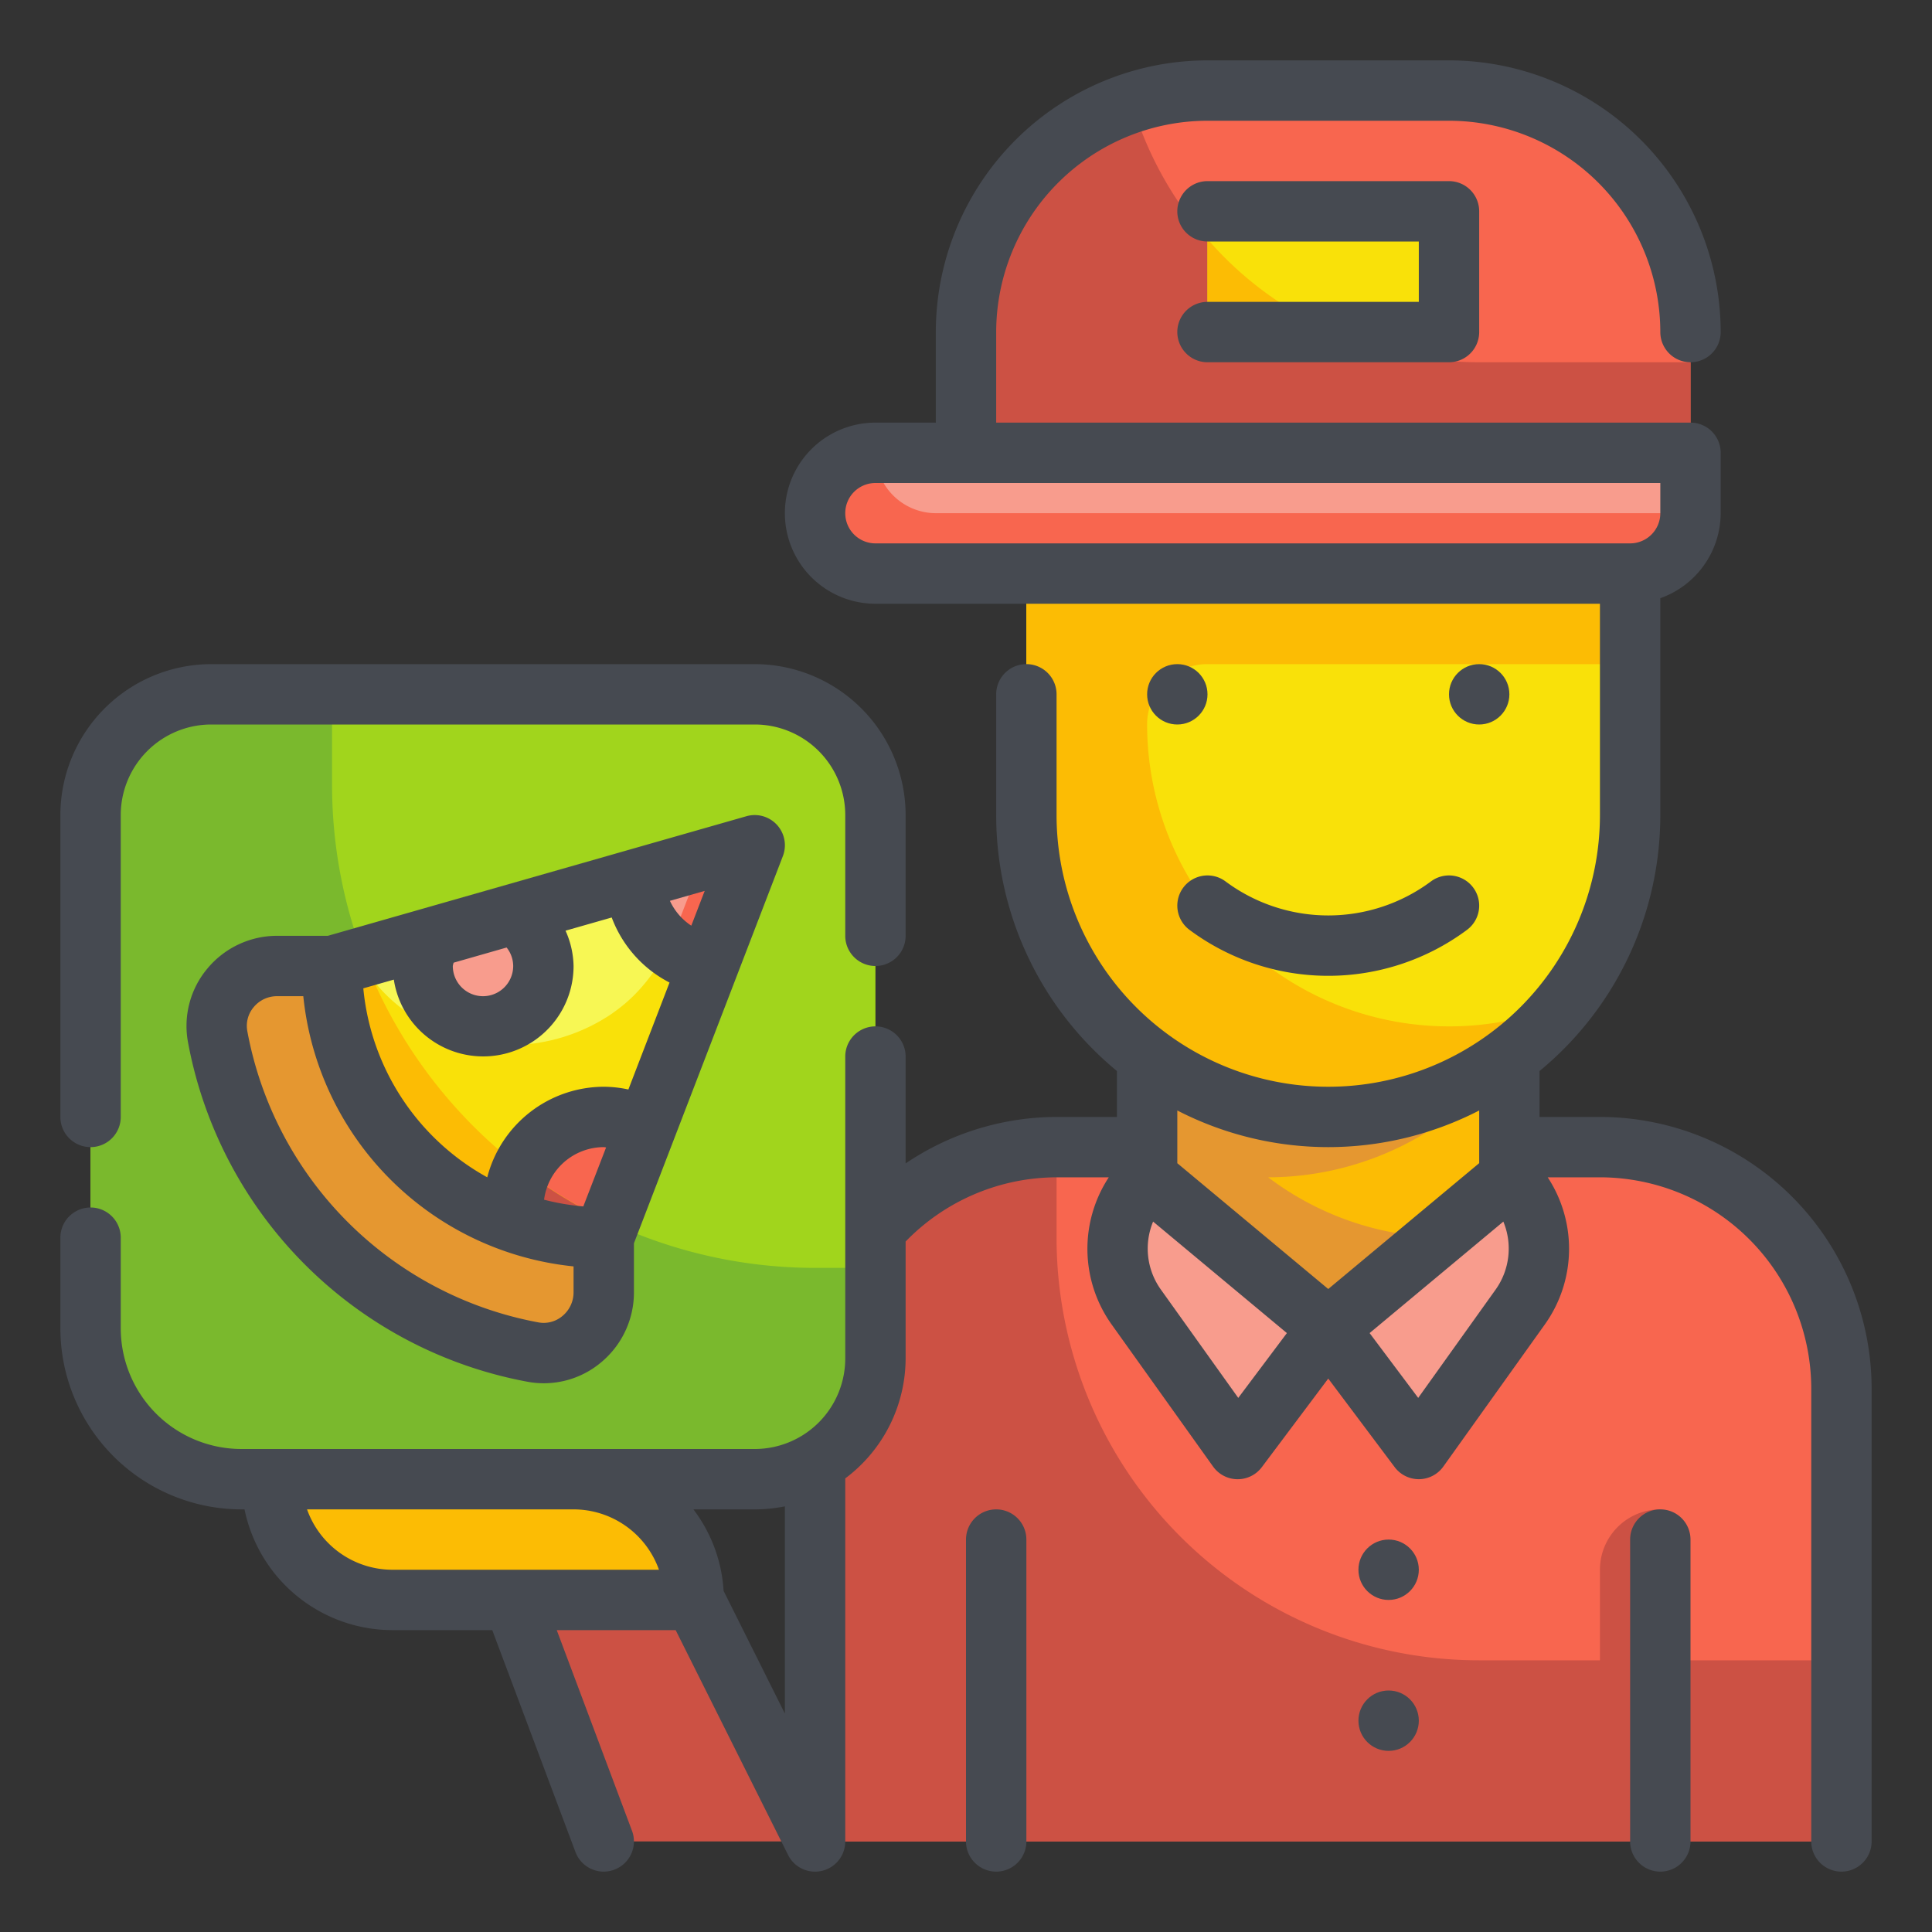<svg height="512" viewBox="0 0 64 64" width="512" xmlns="http://www.w3.org/2000/svg"><rect x="0" y="0" width="64" height="64" fill="#333333" stroke="none"/><g id="Fill_Outline" data-name="Fill Outline"><g id="Stroke_copy" data-name="Stroke copy"><g><g><path d="m35 38h18a8 8 0 0 1 8 8v15a0 0 0 0 1 0 0h-34a0 0 0 0 1 0 0v-15a8 8 0 0 1 8-8z" fill="#f8664f"/><g fill="#cc5144"><path d="m55 55v-5a2 2 0 0 0 -2 2v3h-4a14 14 0 0 1 -14-14v-3a8 8 0 0 0 -8 8v15h34v-6z"/><path d="m50.356 44.3-3.356 4.7-3-5 6-4a3.339 3.339 0 0 1 .356 4.3z"/><path d="m37.644 44.3 3.356 4.7 3-5-6-4a3.339 3.339 0 0 0 -.356 4.3z"/></g><path d="m50 39-6 5-6-5v-7h12z" fill="#fcbc04"/><path d="m50 32v3.01a10.034 10.034 0 0 1 -7.99 3.99 9.856 9.856 0 0 0 5.61 1.99l-3.62 3.01-6-5v-7z" fill="#e59730"/><path d="m50.356 43.3-3.356 4.7-3-4 6-5a3.339 3.339 0 0 1 .356 4.3z" fill="#f89c8d"/><path d="m37.644 43.3 3.356 4.7 3-4-6-5a3.339 3.339 0 0 0 -.356 4.3z" fill="#f89c8d"/><path d="m54 19v8a10 10 0 0 1 -10 10 10 10 0 0 1 -10-10v-8z" fill="#f9e109"/><path d="m56 19h-27a2 2 0 0 1 -2-2 2 2 0 0 1 2-2h27z" fill="#f89c8d"/><path d="m40 3h8a8 8 0 0 1 8 8v4a0 0 0 0 1 0 0h-24a0 0 0 0 1 0 0v-4a8 8 0 0 1 8-8z" fill="#f8664f"/><path d="m38.59 22.59a1.955 1.955 0 0 0 -.59 1.41 10 10 0 0 0 10 10 9.85 9.85 0 0 0 3.81-.76 10 10 0 0 1 -17.81-6.24v-8h20v3h-14a1.955 1.955 0 0 0 -1.41.59z" fill="#fcbc04"/><path d="m56 17v2h-27a2.006 2.006 0 0 1 -2-2 2.015 2.015 0 0 1 2-2 2.006 2.006 0 0 0 2 2z" fill="#f8664f"/><path d="m56 12v3h-24v-4a8 8 0 0 1 5.49-7.6 12 12 0 0 0 11.51 8.6z" fill="#cc5144"/><path d="m40 7h8v4h-8z" fill="#f9e109"/><path d="m44.21 11h-4.21v-3.08a11.633 11.633 0 0 0 4.21 3.08z" fill="#fcbc04"/></g><g><path d="m23 53h-10a4 4 0 0 1 -4-4h10a4 4 0 0 1 4 4z" fill="#fcbc04"/><path d="m23 53h-6l3 8h7z" fill="#cc5144"/></g><g><path d="m7 23h18a4 4 0 0 1 4 4v18a4 4 0 0 1 -4 4h-17a5 5 0 0 1 -5-5v-17a4 4 0 0 1 4-4z" fill="#a1d51c"/><path d="m29 42v3a4 4 0 0 1 -4 4h-17a5 5 0 0 1 -5-5v-17a4 4 0 0 1 4-4h4v3a16 16 0 0 0 16 16z" fill="#7ab92d"/><g><path d="m11 32a9 9 0 0 0 9 9l5-13z" fill="#f7f754"/><path d="m25 28-5 13a9 9 0 0 1 -9-9l.88-.25a5.375 5.375 0 0 0 1.67 1.83 2.464 2.464 0 0 0 .34.22 5.077 5.077 0 0 0 .81.4c.01 0 .01 0 .02.01a6 6 0 0 0 5.38-.52c.13-.08.24-.16.36-.25a5.087 5.087 0 0 0 .65-.58 6.01 6.01 0 0 0 1.24-1.98l.92-2.39z" fill="#f9e109"/><path d="m11 32a9 9 0 0 0 9 9v1.813a2 2 0 0 1 -2.337 1.978 13.016 13.016 0 0 1 -10.454-10.454 2 2 0 0 1 1.973-2.337z" fill="#e59730"/><path d="m25 28-1.52 3.95a2.968 2.968 0 0 1 -2.47-2.81z" fill="#f89c8d"/><path d="m21.4 37.35-1.4 3.65a9.059 9.059 0 0 1 -2.96-.5 2.737 2.737 0 0 1 -.04-.5 3 3 0 0 1 4.4-2.65z" fill="#f8664f"/><path d="m18 32a2 2 0 0 1 -4 0 1.9 1.9 0 0 1 .23-.92l2.79-.8a2 2 0 0 1 .98 1.72z" fill="#f89c8d"/><path d="m20.2 40.48-.2.52a9 9 0 0 1 -9-9l1.05-.3a15.986 15.986 0 0 0 8.15 8.78z" fill="#fcbc04"/><path d="m20.2 40.48-.2.52a9.059 9.059 0 0 1 -2.96-.5 2.737 2.737 0 0 1 -.04-.5 2.9 2.9 0 0 1 .29-1.28 15.337 15.337 0 0 0 2.91 1.76z" fill="#cc5144"/><path d="m25 28-1.52 3.95a2.908 2.908 0 0 1 -1.34-.59 3.478 3.478 0 0 0 .21-.48l.92-2.39z" fill="#f8664f"/></g></g></g></g><g id="Outline_copy" data-name="Outline copy"><g fill="#464a51"><path d="m33 50a1 1 0 0 0 -1 1v10a1 1 0 0 0 2 0v-10a1 1 0 0 0 -1-1z"/><path d="m55 50a1 1 0 0 0 -1 1v10a1 1 0 0 0 2 0v-10a1 1 0 0 0 -1-1z"/><circle cx="49" cy="23" r="1"/><circle cx="46" cy="52" r="1"/><circle cx="46" cy="57" r="1"/><circle cx="39" cy="23" r="1"/><path d="m40.6 29.2a1 1 0 1 0 -1.2 1.6 7.7 7.7 0 0 0 9.2 0 1 1 0 1 0 -1.2-1.6 5.7 5.7 0 0 1 -6.8 0z"/><path d="m40 10a1 1 0 0 0 0 2h8a1 1 0 0 0 1-1v-4a1 1 0 0 0 -1-1h-8a1 1 0 0 0 0 2h7v2z"/><path d="m53 37h-2v-1.521a10.986 10.986 0 0 0 4-8.479v-7.184a3 3 0 0 0 2-2.816v-2a1 1 0 0 0 -1-1h-23v-3a7.008 7.008 0 0 1 7-7h8a7.008 7.008 0 0 1 7 7 1 1 0 0 0 2 0 9.01 9.01 0 0 0 -9-9h-8a9.01 9.01 0 0 0 -9 9v3h-2a3 3 0 0 0 0 6h24v7a9 9 0 0 1 -18 0v-4a1 1 0 0 0 -2 0v4a10.983 10.983 0 0 0 4 8.479v1.521h-2a8.961 8.961 0 0 0 -5 1.54v-3.54a1 1 0 0 0 -2 0v10a3 3 0 0 1 -3 3h-17a4 4 0 0 1 -4-4v-3a1 1 0 0 0 -2 0v3a6.006 6.006 0 0 0 6 6h.1a5.009 5.009 0 0 0 4.9 4h3.307l2.756 7.351a1 1 0 0 0 .937.649.986.986 0 0 0 .351-.065 1 1 0 0 0 .585-1.287l-2.493-6.648h3.939l3.723 7.447a1 1 0 0 0 1.895-.447v-12.026a4.977 4.977 0 0 0 2-3.974v-3.873a6.99 6.99 0 0 1 5-2.127h1.73a4.316 4.316 0 0 0 .1 4.883l3.356 4.7a1 1 0 0 0 .8.418h.014a1 1 0 0 0 .8-.4l2.2-2.934 2.2 2.933a1 1 0 0 0 .8.4h.012a1 1 0 0 0 .8-.418l3.357-4.7a4.316 4.316 0 0 0 .101-4.882h1.73a7.008 7.008 0 0 1 7 7v15a1 1 0 0 0 2 0v-15a9.01 9.01 0 0 0 -9-9zm-25-20a1 1 0 0 1 1-1h26v1a1 1 0 0 1 -1 1h-25a1 1 0 0 1 -1-1zm-15 35a3.006 3.006 0 0 1 -2.829-2h8.829a3.006 3.006 0 0 1 2.829 2zm13 4.764-2.03-4.064a4.946 4.946 0 0 0 -1-2.7h2.03a5 5 0 0 0 1-.1zm18-18.764a10.928 10.928 0 0 0 5-1.214v1.745l-5 4.169-5-4.167v-1.747a10.928 10.928 0 0 0 5 1.214zm-2.981 8.307-2.562-3.586a2.334 2.334 0 0 1 -.259-2.254l4.432 3.693zm8.524-3.586-2.563 3.586-1.61-2.147 4.43-3.693a2.337 2.337 0 0 1 -.257 2.254z"/><path d="m3 38a1 1 0 0 0 1-1v-10a3 3 0 0 1 3-3h18a3 3 0 0 1 3 3v4a1 1 0 0 0 2 0v-4a5.006 5.006 0 0 0 -5-5h-18a5.006 5.006 0 0 0 -5 5v10a1 1 0 0 0 1 1z"/><path d="m24.725 27.039-13.865 3.961h-1.678a3 3 0 0 0 -2.31 1.082 2.96 2.96 0 0 0 -.646 2.434 14.045 14.045 0 0 0 11.258 11.258 2.95 2.95 0 0 0 2.431-.646 3.011 3.011 0 0 0 1.085-2.315v-1.627l4.934-12.827a1 1 0 0 0 -1.209-1.32zm-1.825 3.625a1.977 1.977 0 0 1 -.708-.823l1.152-.329zm-3.577 9.3a7.863 7.863 0 0 1 -1.3-.222 2 2 0 0 1 1.977-1.742c.026 0 .052.009.078.01zm.677-3.964a4 4 0 0 0 -3.859 3 8.014 8.014 0 0 1 -4.106-6.26l1.011-.289a2.994 2.994 0 0 0 5.954-.451 2.964 2.964 0 0 0 -.266-1.17l1.53-.437a4 4 0 0 0 1.915 2.155l-1.363 3.543a3.9 3.9 0 0 0 -.816-.091zm-3.218-4.612a.983.983 0 0 1 .218.612 1 1 0 0 1 -2 0 .8.8 0 0 1 .027-.11zm2.218 11.425a1.016 1.016 0 0 1 -.367.78.96.96 0 0 1 -.792.214 12.039 12.039 0 0 1 -9.648-9.648.958.958 0 0 1 .214-.8 1 1 0 0 1 .775-.359h.865a10.02 10.02 0 0 0 8.953 8.951z"/></g></g></g></svg>